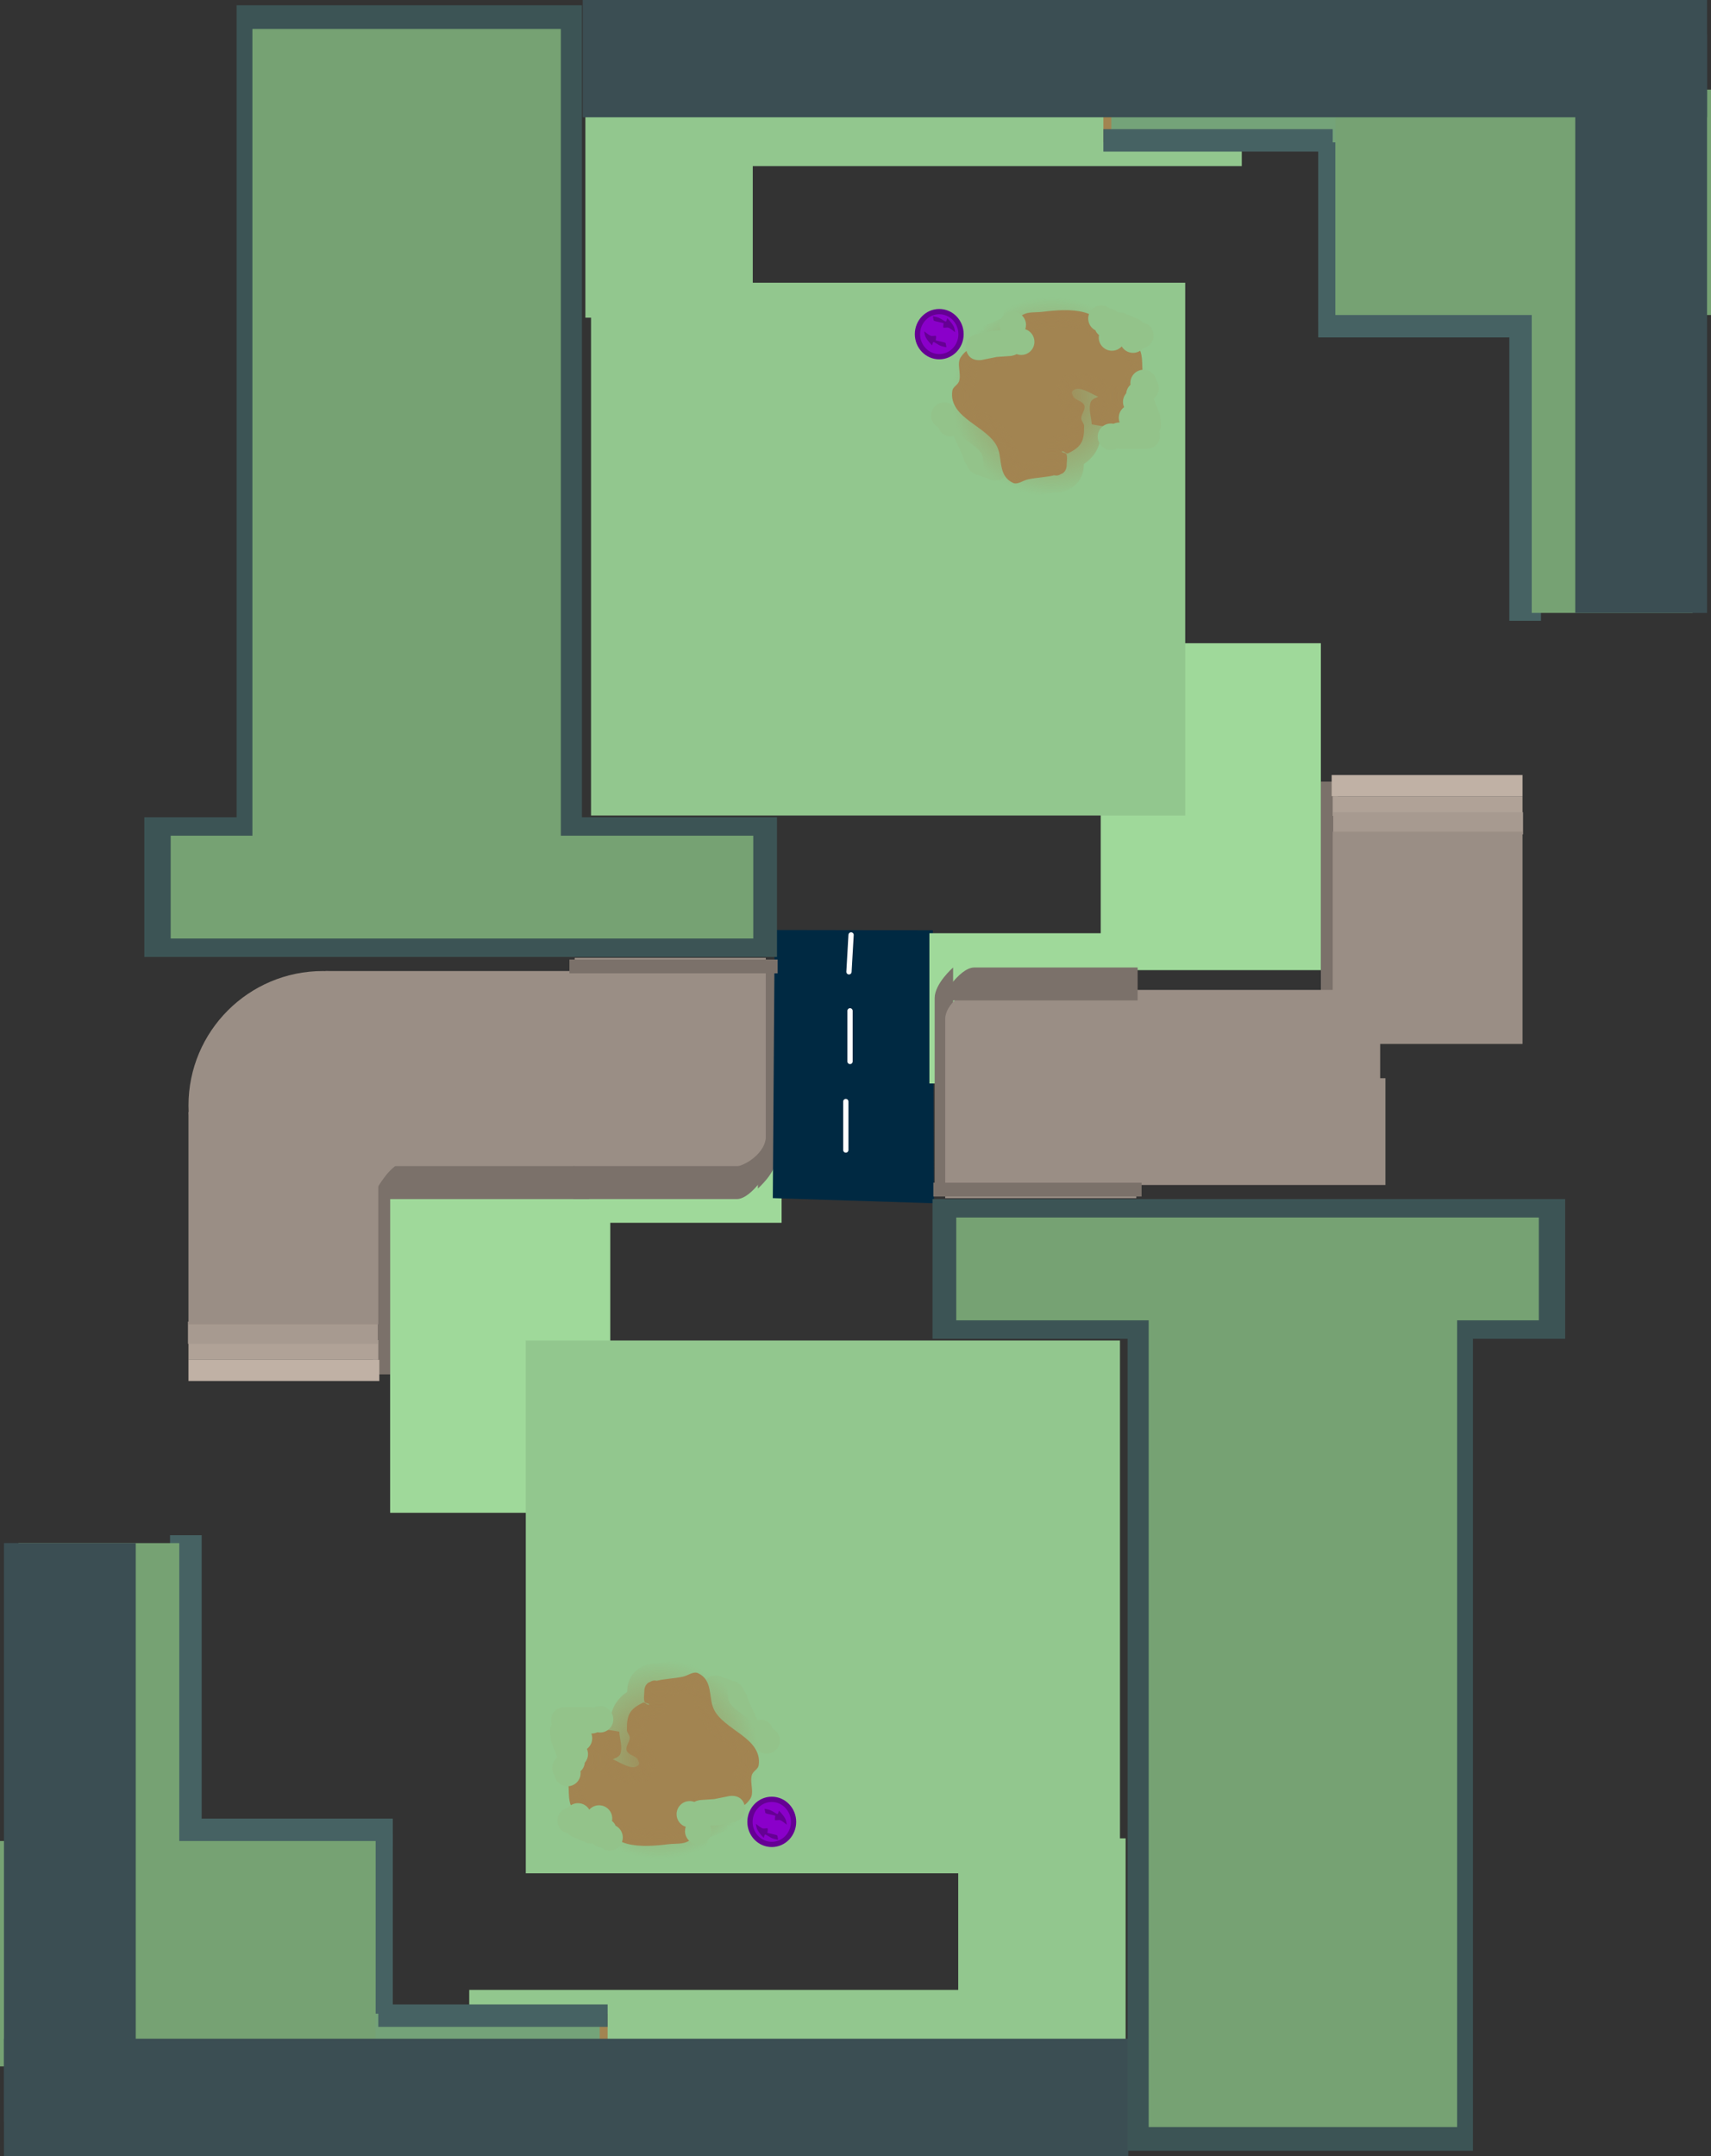 <svg version="1.1" xmlns="http://www.w3.org/2000/svg" xmlns:xlink="http://www.w3.org/1999/xlink" width="324.53" height="408.913" viewBox="0,0,324.53,408.913"><rect x="0" y="0" width="324.53" height="408.913" fill="#333333" stroke="none"/><defs><radialGradient cx="206.484" cy="290.74" r="18.845" gradientUnits="userSpaceOnUse" id="color-1"><stop offset="0" stop-color="#a28451"/><stop offset="1" stop-color="#a28451" stop-opacity="0"/></radialGradient><radialGradient cx="280.796" cy="32.339" r="18.845" gradientUnits="userSpaceOnUse" id="color-2"><stop offset="0" stop-color="#a28451"/><stop offset="1" stop-color="#a28451" stop-opacity="0"/></radialGradient></defs><g transform="translate(-81.375,42.917)"><g data-paper-data="{&quot;isPaintingLayer&quot;:true}" fill-rule="nonzero" stroke-linejoin="miter" stroke-miterlimit="10" stroke-dasharray="" stroke-dashoffset="0" style="mix-blend-mode: normal"><path d="M263.125,363.242v-57.5h31.75v57.5z" fill="#92c78e" stroke="none" stroke-width="0" stroke-linecap="butt"/><path d="M170.375,362.992v-28.5h120.25v28.5z" fill="#92c78e" stroke="none" stroke-width="0" stroke-linecap="butt"/><path d="M194.875,189v-28.5h34.75v28.5z" fill="#9fd99a" stroke="none" stroke-width="0" stroke-linecap="butt"/><path d="M155.375,244v-62h41.75v62z" fill="#9fd99a" stroke="none" stroke-width="0" stroke-linecap="butt"/><path d="M181.102,312.374v-101.05h112.7v101.05z" fill="#92c78e" stroke="none" stroke-width="0" stroke-linecap="butt"/><path d="M152.125,217.75v-43.25h3.25v43.25z" fill="#7b716a" stroke="none" stroke-width="0" stroke-linecap="butt"/><path d="M151.375,184.5v-11.75h41.75v11.75z" fill="#7b716a" stroke="none" stroke-width="0" stroke-linecap="butt"/><path d="M214.966,276.256c1.118,-2.236 3.354,-1.118 3.354,-1.118l0.073,0.064c0.8,0.267 1.6,0.533 2.4,0.8c0,0 1.365,0.455 1.679,1.711c0.327,0.399 0.471,0.783 0.471,0.783l0.525,1.421c0.467,1 0.933,2 1.4,3c0,0 0.079,0.169 0.147,0.436c0.731,-0.185 2.047,-0.249 2.823,1.304c0.053,0.106 0.098,0.209 0.137,0.31c0.79,0.42 1.327,1.252 1.327,2.208c0,1.381 -1.119,2.5 -2.5,2.5c-0.857,0 -1.613,-0.431 -2.064,-1.088c-0.908,0.151 -1.817,0.303 -2.725,0.454c0,0 -1.778,0.296 -2.566,-1.124c-0.935,-0.097 -1.613,-0.774 -1.613,-0.774l-0.868,-1.05c-0.4,-0.8 -0.8,-1.6 -1.2,-2.4c0,0 -1.118,-2.236 1.118,-3.354c0.173,-0.086 0.339,-0.153 0.499,-0.202c-0.19,-0.063 -0.381,-0.127 -0.571,-0.19l-0.727,-0.336c0,0 -2.236,-1.118 -1.118,-3.354z" fill="#93c38a" stroke="none" stroke-width="0.5" stroke-linecap="butt"/><path d="M144.125,178.25v-25.75h49v25.75z" fill="#9a8e85" stroke="none" stroke-width="0" stroke-linecap="butt"/><path d="M143.125,161.5v-20.25h50.75v20.25z" fill="#9a8e85" stroke="none" stroke-width="0" stroke-linecap="butt"/><path d="M117.125,166.75c0,-14.083 11.417,-25.5 25.5,-25.5c14.083,0 25.5,11.417 25.5,25.5c0,6.177 -9.696,8.59 -13.35,13.003c-4.677,5.648 -4.243,12.497 -12.15,12.497c-14.083,0 -25.5,-11.417 -25.5,-25.5z" fill="#9a8e85" stroke="none" stroke-width="0" stroke-linecap="butt"/><path d="M225.125,182.5v-43h3.5c0,0 0,30.165 0,37.189c0,2.776 -3.5,5.811 -3.5,5.811z" fill="#7b716a" stroke="none" stroke-width="0" stroke-linecap="butt"/><path d="M218.625,179.5v-8h6.75v8z" fill="#7b716a" stroke="none" stroke-width="0" stroke-linecap="butt"/><path d="M190.375,178.5v-39.75h36.25c0,0 0,27.395 0,34c0,2.716 -3.706,5.75 -6.75,5.75c-6.364,0 -29.5,0 -29.5,0z" fill="#9a8e85" stroke="none" stroke-width="0" stroke-linecap="butt"/><path d="M204.723,276.062c0.443,-0.289 0.87,-0.298 1.222,-0.206c1.676,-0.408 3.237,-0.393 4.982,-0.776c0.956,-0.21 1.977,-1.08 2.86,-0.66c2.827,1.345 1.955,4.514 2.937,6.739c1.791,4.055 9.325,5.473 8.549,10.742c-0.107,0.725 -1.051,1.093 -1.278,1.79c-0.478,1.469 0.54,3.364 -0.358,4.621c-1.756,2.456 -3.501,1.767 -5.866,1.738c-0.633,-0.008 -1.267,-0.009 -1.898,0.034c-0.205,0.014 -0.583,-0.069 -0.602,0.136c-0.06,0.675 0.274,1.327 0.411,1.99c-1.081,0.474 -2.685,0.578 -3.119,1.675c-0.289,0.732 0.154,1.866 -0.496,2.308c-1.084,0.736 -2.574,0.501 -3.874,0.662c-2.419,0.299 -5.428,0.568 -7.852,-0.077c-2.789,-0.742 -3.507,-2.569 -5.852,-3.92c-1.282,-0.739 -3.491,-1.303 -4.406,-2.559c-1.317,-1.81 -0.466,-4.368 -1.192,-6.373c-0.639,-1.765 -2.205,-6.378 -0.436,-8.021c0.859,-0.797 2.279,-0.559 3.437,-0.735c2.291,-0.35 4.674,-0.113 6.945,0.35c0.075,1.38 0.635,2.82 0.224,4.139c-0.181,0.58 -0.839,0.839 -1.45,1.086c1.461,0.634 3.87,2.317 4.908,1.053c0.246,-0.299 -0.18,-1.084 -0.358,-1.246c-0.595,-0.54 -1.661,-0.696 -1.922,-1.456c-0.271,-0.789 0.577,-1.6 0.586,-2.434c0.005,-0.519 -0.541,-0.939 -0.546,-1.457c-0.027,-2.759 0.429,-3.952 3.07,-5.191c0.357,-0.168 0.793,0.556 1.131,0.352c0.285,-0.173 -0.75,-0.202 -0.855,-0.519c-0.226,-0.676 -0.022,-1.425 -0.034,-2.138c0,0 0,-1.303 1.131,-1.647z" fill="#a28451" stroke="url(#color-1)" stroke-width="6.5" stroke-linecap="butt"/><path d="M187.102,302.374c0,-1.219 0.872,-2.234 2.026,-2.455c0.458,-0.518 1.128,-0.845 1.874,-0.845c0.913,0 1.712,0.49 2.148,1.22c0.457,-0.504 1.118,-0.82 1.852,-0.82c1.381,0 2.5,1.119 2.5,2.5c0,0.163 -0.016,0.323 -0.046,0.478c0.273,0.211 0.522,0.5 0.678,0.893c0.812,0.413 1.367,1.256 1.367,2.229c0,1.381 -1.119,2.5 -2.5,2.5c-0.626,0 -1.199,-0.23 -1.638,-0.611c-0.596,-0.056 -1.132,-0.322 -1.532,-0.723c-0.336,-0.024 -0.672,-0.048 -1.008,-0.072l-1.242,-0.531c-0.11,-0.038 -0.217,-0.084 -0.32,-0.137l-1.378,-0.589c0,0 -0.388,-0.194 -0.76,-0.582c-1.152,-0.223 -2.022,-1.237 -2.022,-2.454z" fill="#93c38a" stroke="none" stroke-width="0.5" stroke-linecap="butt"/><path d="M195.202,280.674c1.381,0 2.5,1.119 2.5,2.5c0,1.381 -1.119,2.5 -2.5,2.5c-0.167,0 -0.331,-0.016 -0.489,-0.048c-0.575,0.248 -1.111,0.248 -1.111,0.248c-0.022,0 -0.044,0 -0.067,0c0.108,0.279 0.167,0.583 0.167,0.9c0,0.821 -0.395,1.549 -1.006,2.005c0.133,0.305 0.206,0.642 0.206,0.995c0,0.626 -0.23,1.199 -0.611,1.638c-0.06,0.64 -0.362,1.209 -0.812,1.617c0.016,0.113 0.024,0.228 0.024,0.345c0,1.381 -1.119,2.5 -2.5,2.5c-1.242,0 -2.273,-0.906 -2.467,-2.094c-0.273,-0.401 -0.433,-0.885 -0.433,-1.407c0,-0.829 0.404,-1.565 1.026,-2.019c-0.178,-0.271 -0.259,-0.483 -0.259,-0.483c-0.333,-0.867 -0.667,-1.733 -1,-2.6l-0.167,-1.897c0,0 0,-0.603 0.296,-1.216c-0.061,-0.229 -0.096,-0.489 -0.096,-0.784c0,-2.5 2.5,-2.5 2.5,-2.5c1.4,0 2.8,0 4.2,0h1c0,0 0.203,0 0.493,0.058c0.334,-0.165 0.709,-0.258 1.107,-0.258z" fill="#93c38a" stroke="none" stroke-width="0.5" stroke-linecap="butt"/><path d="M211.302,304.374c0,-0.287 0.048,-0.562 0.137,-0.819c-1.008,-0.323 -1.737,-1.267 -1.737,-2.381c0,-1.381 1.119,-2.5 2.5,-2.5c0.31,0 0.607,0.056 0.881,0.16c0.574,-0.313 1.141,-0.353 1.141,-0.353l2.643,-0.184c0.948,-0.191 1.896,-0.383 2.845,-0.574c0,0 2.451,-0.49 2.942,1.961c0.49,2.451 -1.961,2.942 -1.961,2.942c-1.052,0.209 -2.104,0.417 -3.155,0.626l-1.45,0.106c0.138,0.311 0.215,0.655 0.215,1.016c0,1.381 -1.119,2.5 -2.5,2.5c-1.381,0 -2.5,-1.119 -2.5,-2.5z" fill="#93c38a" stroke="none" stroke-width="0.5" stroke-linecap="butt"/><g stroke-width="1" stroke-linecap="butt"><path d="M231.889,302.622c0,2.361 -1.85,4.275 -4.132,4.275c-2.282,0 -4.132,-1.914 -4.132,-4.275c0,-2.361 1.85,-4.275 4.132,-4.275c2.282,0 4.132,1.914 4.132,4.275z" fill="#8a00ca" stroke="#650094"/><path d="M226.252,305.659c0,0 -0.748,-0.703 -1.187,-1.483c-0.248,-0.44 -0.308,-1.113 -0.3,-1.184c0.003,-0.025 0.628,0.579 1.18,0.831c0.318,0.145 0.855,-0.059 1.025,0.041c0.092,0.054 -0.044,0.836 -0.044,0.836c0,0 0.84,0.218 1.143,0.274c0.376,0.069 0.738,0.166 0.753,0.277c0.031,0.225 0.14,0.755 0.14,0.755c0,0 -0.572,-0.072 -1.039,-0.246c-0.545,-0.203 -1.186,-0.732 -1.403,-0.743c-0.151,-0.008 -0.268,0.64 -0.268,0.64z" fill="#650094" stroke="none"/><path d="M229.105,300.488c0,0 0.748,0.703 1.187,1.483c0.248,0.44 0.308,1.113 0.3,1.184c-0.003,0.025 -0.628,-0.579 -1.18,-0.831c-0.318,-0.145 -0.855,0.059 -1.025,-0.041c-0.092,-0.054 0.044,-0.836 0.044,-0.836c0,0 -0.84,-0.218 -1.143,-0.274c-0.376,-0.069 -0.738,-0.166 -0.753,-0.277c-0.031,-0.225 -0.14,-0.755 -0.14,-0.755c0,0 0.572,0.072 1.039,0.246c0.545,0.203 1.186,0.732 1.403,0.743c0.151,0.008 0.268,-0.64 0.268,-0.64z" data-paper-data="{&quot;index&quot;:null}" fill="#650094" stroke="none"/></g><path d="M243.056,169.794c0,0 0.179,-25.266 0.221,-31.216c0.017,-2.383 0.036,-5.005 0.036,-5.005l0.14,36.234z" data-paper-data="{&quot;index&quot;:null}" fill="none" stroke="#002942" stroke-width="30" stroke-linecap="round"/><path d="M241.802,166v9.2" fill="none" stroke="#fefefe" stroke-width="1" stroke-linecap="round"/><path d="M242.602,148.8v9.6" fill="none" stroke="#fefefe" stroke-width="1" stroke-linecap="round"/><path d="M242.802,134.4l-0.4,7" fill="none" stroke="#fefefe" stroke-width="1" stroke-linecap="round"/><path d="M190.125,184.5v-6.25h37.5c0,0 -3.528,6.25 -6.5,6.25c-6.491,0 -31,0 -31,0z" fill="#7b716a" stroke="none" stroke-width="0" stroke-linecap="butt"/><path d="M189.375,141.688v-2.625h39.5v2.625z" fill="#7b716a" stroke="none" stroke-width="0" stroke-linecap="butt"/><path d="M117.125,219v-4h36.2v4z" fill="#c0b1a5" stroke="none" stroke-width="0" stroke-linecap="butt"/><path d="M117.125,215v-3.75h36v3.75z" fill="#b0a297" stroke="none" stroke-width="0" stroke-linecap="butt"/><path d="M117.025,211.95v-4.2h36v4.2z" fill="#a79a90" stroke="none" stroke-width="0" stroke-linecap="butt"/><path d="M117.125,208.25v-40.25h36v40.25z" fill="#9a8e85" stroke="none" stroke-width="0" stroke-linecap="butt"/><path d="M113.625,311.25v-63h6v63z" fill="#466263" stroke="none" stroke-width="NaN" stroke-linecap="butt"/><path d="M118.125,307.25v-5.25h37.75v5.25z" fill="#466263" stroke="none" stroke-width="0" stroke-linecap="butt"/><path d="M151.875,339.5v-34.5h4v34.5z" fill="#466263" stroke="none" stroke-width="0" stroke-linecap="butt"/><path d="M114.625,319.25v-1h0.5v1z" fill="#76a273" stroke="none" stroke-width="0" stroke-linecap="butt"/><path d="M192.125,347.492v-8.5h4.5v8.5z" fill="#a28451" stroke="none" stroke-width="0" stroke-linecap="butt"/><path d="M150.125,348.496v-9.5h45v9.5z" fill="#74a379" stroke="none" stroke-width="0" stroke-linecap="butt"/><path d="M81.375,349v-42.75h71.25v42.75z" fill="#76a273" stroke="none" stroke-width="0" stroke-linecap="butt"/><path d="M84.875,315.5v-65.75h30.5v65.75z" fill="#76a273" stroke="none" stroke-width="0" stroke-linecap="butt"/><path d="M153.125,341.5v-4.25h43.5v4.25z" fill="#466263" stroke="none" stroke-width="0" stroke-linecap="butt"/><path d="M82.125,365.996v-22.25h213.25v22.25z" fill="#3b4e53" stroke="none" stroke-width="0" stroke-linecap="butt"/><path d="M82.125,359.492v-109.75h25v109.75z" fill="#3b4e53" stroke="none" stroke-width="0" stroke-linecap="butt"/><path d="M224.155,-40.163v57.5h-31.75v-57.5z" data-paper-data="{&quot;index&quot;:null}" fill="#92c78e" stroke="none" stroke-width="0" stroke-linecap="butt"/><path d="M316.905,-39.913v28.5h-120.25v-28.5z" data-paper-data="{&quot;index&quot;:null}" fill="#92c78e" stroke="none" stroke-width="0" stroke-linecap="butt"/><path d="M292.405,134.079v28.5h-34.75v-28.5z" data-paper-data="{&quot;index&quot;:null}" fill="#9fd99a" stroke="none" stroke-width="0" stroke-linecap="butt"/><path d="M331.905,79.079v62h-41.75v-62z" data-paper-data="{&quot;index&quot;:null}" fill="#9fd99a" stroke="none" stroke-width="0" stroke-linecap="butt"/><path d="M306.178,10.705v101.05h-112.7v-101.05z" data-paper-data="{&quot;index&quot;:null}" fill="#92c78e" stroke="none" stroke-width="0" stroke-linecap="butt"/><path d="M335.155,105.329v43.25h-3.25v-43.25z" data-paper-data="{&quot;index&quot;:null}" fill="#7b716a" stroke="none" stroke-width="0" stroke-linecap="butt"/><path d="M272.314,46.823c-1.118,2.236 -3.354,1.118 -3.354,1.118l-0.073,-0.064c-0.8,-0.267 -1.6,-0.533 -2.4,-0.8c0,0 -1.365,-0.455 -1.679,-1.711c-0.327,-0.399 -0.471,-0.783 -0.471,-0.783l-0.525,-1.421c-0.467,-1 -0.933,-2 -1.4,-3c0,0 -0.079,-0.169 -0.147,-0.436c-0.731,0.185 -2.047,0.249 -2.823,-1.304c-0.053,-0.106 -0.098,-0.209 -0.137,-0.31c-0.79,-0.42 -1.327,-1.252 -1.327,-2.208c0,-1.381 1.119,-2.5 2.5,-2.5c0.857,0 1.613,0.431 2.064,1.088c0.908,-0.151 1.817,-0.303 2.725,-0.454c0,0 1.778,-0.296 2.566,1.124c0.935,0.097 1.613,0.774 1.613,0.774l0.868,1.05c0.4,0.8 0.8,1.6 1.2,2.4c0,0 1.118,2.236 -1.118,3.354c-0.173,0.086 -0.339,0.153 -0.499,0.202c0.19,0.063 0.381,0.127 0.571,0.19l0.727,0.336c0,0 2.236,1.118 1.118,3.354z" data-paper-data="{&quot;index&quot;:null}" fill="#93c38a" stroke="none" stroke-width="0.5" stroke-linecap="butt"/><path d="M343.155,144.829v25.75h-49v-25.75z" data-paper-data="{&quot;index&quot;:null}" fill="#9a8e85" stroke="none" stroke-width="0" stroke-linecap="butt"/><path d="M344.155,161.579v20.25h-50.75v-20.25z" data-paper-data="{&quot;index&quot;:null}" fill="#9a8e85" stroke="none" stroke-width="0" stroke-linecap="butt"/><path d="M262.155,140.579v43h-3.5c0,0 0,-30.165 0,-37.189c0,-2.776 3.5,-5.811 3.5,-5.811z" data-paper-data="{&quot;index&quot;:null}" fill="#7b716a" stroke="none" stroke-width="0" stroke-linecap="butt"/><path d="M296.905,144.579v39.75h-36.25c0,0 0,-27.395 0,-34c0,-2.716 3.706,-5.75 6.75,-5.75c6.364,0 29.5,0 29.5,0z" data-paper-data="{&quot;index&quot;:null}" fill="#9a8e85" stroke="none" stroke-width="0" stroke-linecap="butt"/><path d="M282.557,47.018c-0.443,0.289 -0.87,0.298 -1.222,0.206c-1.676,0.408 -3.237,0.393 -4.982,0.776c-0.956,0.21 -1.977,1.08 -2.86,0.66c-2.827,-1.345 -1.955,-4.514 -2.937,-6.739c-1.791,-4.055 -9.325,-5.473 -8.549,-10.742c0.107,-0.725 1.051,-1.093 1.278,-1.79c0.478,-1.469 -0.54,-3.364 0.358,-4.621c1.756,-2.456 3.501,-1.767 5.866,-1.738c0.633,0.008 1.267,0.009 1.898,-0.034c0.205,-0.014 0.583,0.069 0.602,-0.136c0.06,-0.675 -0.274,-1.327 -0.411,-1.99c1.081,-0.474 2.685,-0.578 3.119,-1.675c0.289,-0.732 -0.154,-1.866 0.496,-2.308c1.084,-0.736 2.574,-0.501 3.874,-0.662c2.419,-0.299 5.428,-0.568 7.852,0.077c2.789,0.742 3.507,2.569 5.852,3.92c1.282,0.739 3.491,1.303 4.406,2.559c1.317,1.81 0.466,4.368 1.192,6.373c0.639,1.765 2.205,6.378 0.436,8.021c-0.859,0.797 -2.279,0.559 -3.437,0.735c-2.291,0.35 -4.674,0.113 -6.945,-0.35c-0.075,-1.38 -0.635,-2.82 -0.224,-4.139c0.181,-0.58 0.839,-0.839 1.45,-1.086c-1.461,-0.634 -3.87,-2.317 -4.908,-1.053c-0.246,0.299 0.18,1.084 0.358,1.246c0.595,0.54 1.661,0.696 1.922,1.456c0.271,0.789 -0.577,1.6 -0.586,2.434c-0.005,0.519 0.541,0.939 0.546,1.457c0.027,2.759 -0.429,3.952 -3.07,5.191c-0.357,0.168 -0.793,-0.556 -1.131,-0.352c-0.285,0.173 0.75,0.202 0.855,0.519c0.226,0.676 0.022,1.425 0.034,2.138c0,0 0,1.303 -1.131,1.647z" data-paper-data="{&quot;index&quot;:null}" fill="#a28451" stroke="url(#color-2)" stroke-width="6.5" stroke-linecap="butt"/><path d="M300.178,20.705c0,1.219 -0.872,2.234 -2.026,2.455c-0.458,0.518 -1.128,0.845 -1.874,0.845c-0.913,0 -1.712,-0.49 -2.148,-1.22c-0.457,0.504 -1.118,0.82 -1.852,0.82c-1.381,0 -2.5,-1.119 -2.5,-2.5c0,-0.163 0.016,-0.323 0.046,-0.478c-0.273,-0.211 -0.522,-0.5 -0.678,-0.893c-0.812,-0.413 -1.367,-1.256 -1.367,-2.229c0,-1.381 1.119,-2.5 2.5,-2.5c0.626,0 1.199,0.23 1.638,0.611c0.596,0.056 1.132,0.322 1.532,0.723c0.336,0.024 0.672,0.048 1.008,0.072l1.242,0.531c0.11,0.038 0.217,0.084 0.32,0.137l1.378,0.589c0,0 0.388,0.194 0.76,0.582c1.152,0.223 2.022,1.237 2.022,2.454z" data-paper-data="{&quot;index&quot;:null}" fill="#93c38a" stroke="none" stroke-width="0.5" stroke-linecap="butt"/><path d="M292.078,42.405c-1.381,0 -2.5,-1.119 -2.5,-2.5c0,-1.381 1.119,-2.5 2.5,-2.5c0.167,0 0.331,0.016 0.489,0.048c0.575,-0.248 1.111,-0.248 1.111,-0.248c0.022,0 0.044,0 0.067,0c-0.108,-0.279 -0.167,-0.583 -0.167,-0.9c0,-0.821 0.395,-1.549 1.006,-2.005c-0.133,-0.305 -0.206,-0.642 -0.206,-0.995c0,-0.626 0.23,-1.199 0.611,-1.638c0.06,-0.64 0.362,-1.209 0.812,-1.617c-0.016,-0.113 -0.024,-0.228 -0.024,-0.345c0,-1.381 1.119,-2.5 2.5,-2.5c1.242,0 2.273,0.906 2.467,2.094c0.273,0.401 0.433,0.885 0.433,1.407c0,0.829 -0.404,1.565 -1.026,2.019c0.178,0.271 0.259,0.483 0.259,0.483c0.333,0.867 0.667,1.733 1,2.6l0.167,1.897c0,0 0,0.603 -0.296,1.216c0.061,0.229 0.096,0.489 0.096,0.784c0,2.5 -2.5,2.5 -2.5,2.5c-1.4,0 -2.8,0 -4.2,0h-1c0,0 -0.203,0 -0.493,-0.058c-0.334,0.165 -0.709,0.258 -1.107,0.258z" data-paper-data="{&quot;index&quot;:null}" fill="#93c38a" stroke="none" stroke-width="0.5" stroke-linecap="butt"/><path d="M275.978,18.705c0,0.287 -0.048,0.562 -0.137,0.819c1.008,0.323 1.737,1.267 1.737,2.381c0,1.381 -1.119,2.5 -2.5,2.5c-0.31,0 -0.607,-0.056 -0.881,-0.16c-0.574,0.313 -1.141,0.353 -1.141,0.353l-2.643,0.184c-0.948,0.191 -1.896,0.383 -2.845,0.574c0,0 -2.451,0.49 -2.942,-1.961c-0.49,-2.451 1.961,-2.942 1.961,-2.942c1.052,-0.209 2.104,-0.417 3.155,-0.626l1.45,-0.106c-0.138,-0.311 -0.215,-0.655 -0.215,-1.016c0,-1.381 1.119,-2.5 2.5,-2.5c1.381,0 2.5,1.119 2.5,2.5z" data-paper-data="{&quot;index&quot;:null}" fill="#93c38a" stroke="none" stroke-width="0.5" stroke-linecap="butt"/><g data-paper-data="{&quot;index&quot;:null}" stroke-width="1" stroke-linecap="butt"><path d="M255.391,20.458c0,-2.361 1.85,-4.275 4.132,-4.275c2.282,0 4.132,1.914 4.132,4.275c0,2.361 -1.85,4.275 -4.132,4.275c-2.282,0 -4.132,-1.914 -4.132,-4.275z" fill="#8a00ca" stroke="#650094"/><path d="M261.028,17.421c0,0 0.748,0.703 1.187,1.483c0.248,0.44 0.308,1.113 0.3,1.184c-0.003,0.025 -0.628,-0.579 -1.18,-0.831c-0.318,-0.145 -0.855,0.059 -1.025,-0.041c-0.092,-0.054 0.044,-0.836 0.044,-0.836c0,0 -0.84,-0.218 -1.143,-0.274c-0.376,-0.069 -0.738,-0.166 -0.753,-0.277c-0.031,-0.225 -0.14,-0.755 -0.14,-0.755c0,0 0.572,0.072 1.039,0.246c0.545,0.203 1.186,0.732 1.403,0.743c0.151,0.008 0.268,-0.64 0.268,-0.64z" fill="#650094" stroke="none"/><path d="M258.175,22.591c0,0 -0.748,-0.703 -1.187,-1.483c-0.248,-0.44 -0.308,-1.113 -0.3,-1.184c0.003,-0.025 0.628,0.579 1.18,0.831c0.318,0.145 0.855,-0.059 1.025,0.041c0.092,0.054 -0.044,0.836 -0.044,0.836c0,0 0.84,0.218 1.143,0.274c0.376,0.069 0.738,0.166 0.753,0.277c0.031,0.225 0.14,0.755 0.14,0.755c0,0 -0.572,-0.072 -1.039,-0.246c-0.545,-0.203 -1.186,-0.732 -1.403,-0.743c-0.151,-0.008 -0.268,0.64 -0.268,0.64z" data-paper-data="{&quot;index&quot;:null}" fill="#650094" stroke="none"/></g><path d="M297.155,140.579v6.25h-37.5c0,0 3.528,-6.25 6.5,-6.25c6.491,0 31,0 31,0z" data-paper-data="{&quot;index&quot;:null}" fill="#7b716a" stroke="none" stroke-width="0" stroke-linecap="butt"/><path d="M297.905,181.392v2.625h-39.5v-2.625z" data-paper-data="{&quot;index&quot;:null}" fill="#7b716a" stroke="none" stroke-width="0" stroke-linecap="butt"/><path d="M370.155,104.079v4h-36.2v-4z" data-paper-data="{&quot;index&quot;:null}" fill="#c0b1a5" stroke="none" stroke-width="0" stroke-linecap="butt"/><path d="M370.155,108.079v3.75h-36v-3.75z" data-paper-data="{&quot;index&quot;:null}" fill="#b0a297" stroke="none" stroke-width="0" stroke-linecap="butt"/><path d="M370.255,111.129v4.2h-36v-4.2z" data-paper-data="{&quot;index&quot;:null}" fill="#a79a90" stroke="none" stroke-width="0" stroke-linecap="butt"/><path d="M370.155,114.829v40.25h-36v-40.25z" data-paper-data="{&quot;index&quot;:null}" fill="#9a8e85" stroke="none" stroke-width="0" stroke-linecap="butt"/><path d="M373.655,11.829v63h-6v-63z" data-paper-data="{&quot;index&quot;:null}" fill="#466263" stroke="none" stroke-width="NaN" stroke-linecap="butt"/><path d="M369.155,15.829v5.25h-37.75v-5.25z" data-paper-data="{&quot;index&quot;:null}" fill="#466263" stroke="none" stroke-width="0" stroke-linecap="butt"/><path d="M335.405,-16.421v34.5h-4v-34.5z" data-paper-data="{&quot;index&quot;:null}" fill="#466263" stroke="none" stroke-width="0" stroke-linecap="butt"/><path d="M372.655,3.829v1h-0.5v-1z" data-paper-data="{&quot;index&quot;:null}" fill="#76a273" stroke="none" stroke-width="0" stroke-linecap="butt"/><path d="M295.155,-24.413v8.5h-4.5v-8.5z" data-paper-data="{&quot;index&quot;:null}" fill="#a28451" stroke="none" stroke-width="0" stroke-linecap="butt"/><path d="M337.155,-25.417v9.5h-45v-9.5z" data-paper-data="{&quot;index&quot;:null}" fill="#74a379" stroke="none" stroke-width="0" stroke-linecap="butt"/><path d="M405.905,-25.921v42.75h-71.25v-42.75z" data-paper-data="{&quot;index&quot;:null}" fill="#76a273" stroke="none" stroke-width="0" stroke-linecap="butt"/><path d="M402.405,7.579v65.75h-30.5v-65.75z" data-paper-data="{&quot;index&quot;:null}" fill="#76a273" stroke="none" stroke-width="0" stroke-linecap="butt"/><path d="M334.155,-18.421v4.25h-43.5v-4.25z" data-paper-data="{&quot;index&quot;:null}" fill="#466263" stroke="none" stroke-width="0" stroke-linecap="butt"/><path d="M405.155,-42.917v22.25h-213.25v-22.25z" data-paper-data="{&quot;index&quot;:null}" fill="#3b4e53" stroke="none" stroke-width="0" stroke-linecap="butt"/><path d="M405.155,-36.413v109.75h-25v-109.75z" data-paper-data="{&quot;index&quot;:null}" fill="#3b4e53" stroke="none" stroke-width="0" stroke-linecap="butt"/><path d="M305.25,217.996v-3h2v3z" fill="#76a273" stroke="none" stroke-width="0" stroke-linecap="butt"/><path d="M258.25,210.996v-26.5h120v26.5z" fill="#3c5455" stroke="none" stroke-width="0" stroke-linecap="butt"/><path d="M295.25,364.996v-154.5h65.5v154.5z" fill="#3c5455" stroke="none" stroke-width="0" stroke-linecap="butt"/><path d="M262.75,207.496v-19.5h110.5v19.5z" fill="#76a273" stroke="none" stroke-width="0" stroke-linecap="butt"/><path d="M299.25,360.496v-158h58.5v158z" fill="#76a273" stroke="none" stroke-width="0" stroke-linecap="butt"/><path d="M228.75,112.083v26.5h-120v-26.5z" data-paper-data="{&quot;index&quot;:null}" fill="#3c5455" stroke="none" stroke-width="0" stroke-linecap="butt"/><path d="M191.75,-41.917v154.5h-65.5v-154.5z" data-paper-data="{&quot;index&quot;:null}" fill="#3c5455" stroke="none" stroke-width="0" stroke-linecap="butt"/><path d="M224.25,115.583v19.5h-110.5v-19.5z" data-paper-data="{&quot;index&quot;:null}" fill="#76a273" stroke="none" stroke-width="0" stroke-linecap="butt"/><path d="M187.75,-37.417v158h-58.5v-158z" data-paper-data="{&quot;index&quot;:null}" fill="#76a273" stroke="none" stroke-width="0" stroke-linecap="butt"/></g></g></svg>
